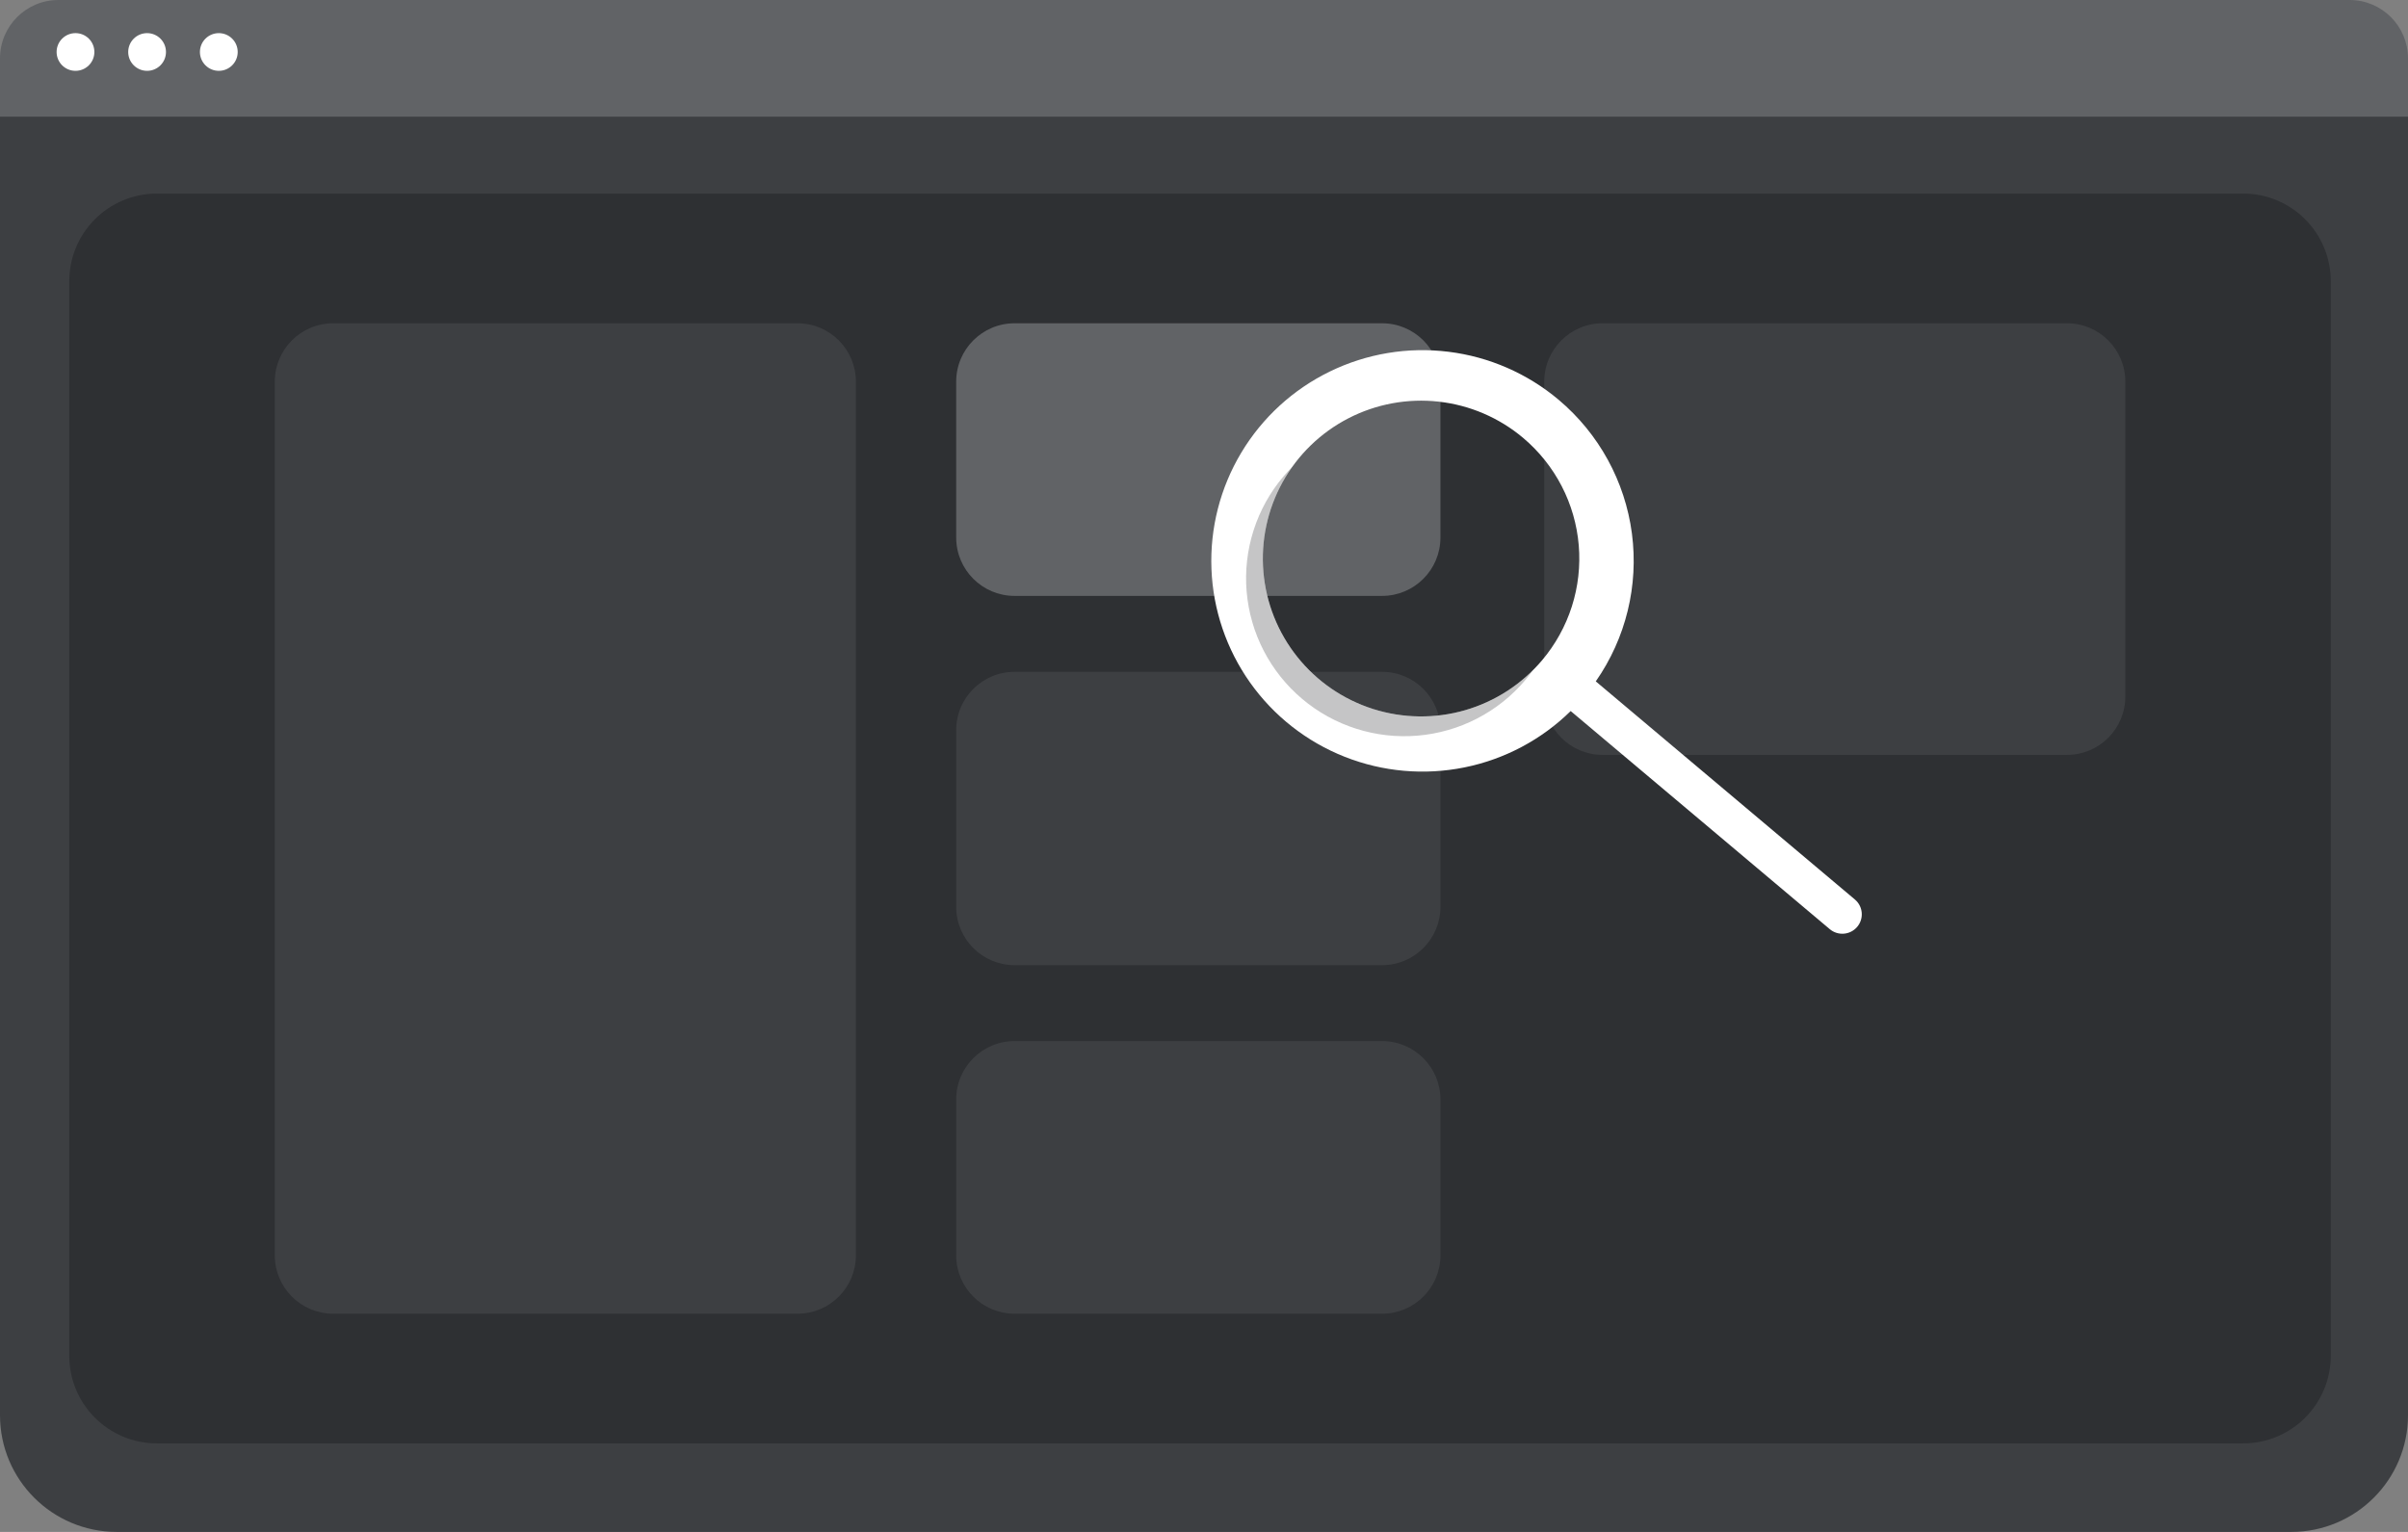 <svg width="165" height="105" viewBox="0 0 165 105" fill="none" xmlns="http://www.w3.org/2000/svg">
<rect x="0" y="0" width="165" height="105" fill="#808080" stroke="none"/>
<path d="M157 0H8C3.582 0 0 3.582 0 8V97C0 101.418 3.582 105 8 105H157C161.418 105 165 101.418 165 97V8C165 3.582 161.418 0 157 0Z" fill="#3D3F42"/>
<path d="M153.706 13.269H10.748C7.434 13.269 4.748 15.955 4.748 19.269V92.932C4.748 96.246 7.434 98.932 10.748 98.932H153.706C157.02 98.932 159.706 96.246 159.706 92.932V19.269C159.706 15.955 157.02 13.269 153.706 13.269Z" fill="#2E3033"/>
<path d="M0 4C0 1.791 1.791 0 4 0H161C163.209 0 165 1.791 165 4V8H0V4Z" fill="#616366"/>
<path d="M5.173 4.855C5.888 4.855 6.467 4.276 6.467 3.563C6.467 2.85 5.888 2.271 5.173 2.271C4.458 2.271 3.879 2.85 3.879 3.563C3.879 4.276 4.458 4.855 5.173 4.855Z" fill="white"/>
<path d="M10.079 4.855C10.794 4.855 11.373 4.276 11.373 3.563C11.373 2.85 10.794 2.271 10.079 2.271C9.365 2.271 8.785 2.85 8.785 3.563C8.785 4.276 9.365 4.855 10.079 4.855Z" fill="white"/>
<path d="M14.993 4.855C15.708 4.855 16.288 4.276 16.288 3.563C16.288 2.85 15.708 2.271 14.993 2.271C14.279 2.271 13.699 2.85 13.699 3.563C13.699 4.276 14.279 4.855 14.993 4.855Z" fill="white"/>
<path d="M54.647 22.158H22.83C20.621 22.158 18.83 23.949 18.83 26.158V86.044C18.83 88.253 20.621 90.044 22.83 90.044H54.647C56.856 90.044 58.647 88.253 58.647 86.044V26.158C58.647 23.949 56.856 22.158 54.647 22.158Z" fill="#3D3F42"/>
<path d="M94.701 22.158H69.52C67.311 22.158 65.52 23.949 65.52 26.158V36.844C65.52 39.053 67.311 40.844 69.52 40.844H94.701C96.91 40.844 98.701 39.053 98.701 36.844V26.158C98.701 23.949 96.91 22.158 94.701 22.158Z" fill="#616366"/>
<path d="M94.701 46.048H69.52C67.311 46.048 65.52 47.839 65.52 50.048V62.154C65.52 64.363 67.311 66.154 69.52 66.154H94.701C96.91 66.154 98.701 64.363 98.701 62.154V50.048C98.701 47.839 96.91 46.048 94.701 46.048Z" fill="#3D3F42"/>
<path d="M94.701 71.357H69.52C67.311 71.357 65.52 73.148 65.52 75.357V86.044C65.52 88.253 67.311 90.044 69.52 90.044H94.701C96.91 90.044 98.701 88.253 98.701 86.044V75.357C98.701 73.148 96.91 71.357 94.701 71.357Z" fill="#3D3F42"/>
<path d="M141.631 22.158H109.814C107.605 22.158 105.814 23.949 105.814 26.158V47.742C105.814 49.951 107.605 51.742 109.814 51.742H141.631C143.841 51.742 145.631 49.951 145.631 47.742V26.158C145.631 23.949 143.841 22.158 141.631 22.158Z" fill="#3D3F42"/>
<path d="M106.805 27.405C104.661 25.599 102.038 24.454 99.253 24.11C96.469 23.765 93.645 24.236 91.124 25.464C88.602 26.692 86.493 28.625 85.053 31.028C83.613 33.431 82.903 36.2 83.011 38.998C83.118 41.796 84.038 44.502 85.659 46.788C87.28 49.073 89.531 50.839 92.139 51.871C94.747 52.903 97.6 53.156 100.349 52.599C103.099 52.043 105.627 50.7 107.626 48.736L125.378 63.685C125.648 63.913 125.998 64.025 126.35 63.995C126.703 63.966 127.029 63.798 127.258 63.528C127.486 63.259 127.598 62.91 127.568 62.558C127.539 62.206 127.37 61.88 127.1 61.653L127.098 61.651L109.346 46.702C111.408 43.748 112.291 40.132 111.821 36.562C111.351 32.992 109.562 29.727 106.805 27.405ZM105.661 45.262C104.278 46.898 102.44 48.087 100.38 48.681C98.319 49.274 96.129 49.244 94.085 48.595C92.042 47.946 90.237 46.706 88.9 45.033C87.562 43.361 86.751 41.33 86.57 39.197C86.389 37.064 86.846 34.926 87.882 33.052C88.919 31.179 90.489 29.654 92.394 28.671C94.299 27.688 96.453 27.291 98.584 27.53C100.715 27.768 102.728 28.633 104.367 30.013C105.455 30.929 106.352 32.051 107.006 33.313C107.66 34.575 108.058 35.954 108.178 37.37C108.298 38.786 108.138 40.212 107.706 41.566C107.274 42.92 106.579 44.176 105.661 45.262Z" fill="white"/>
<path opacity="0.3" d="M90.381 46.554C88.301 44.802 86.957 42.333 86.616 39.638C86.275 36.944 86.962 34.219 88.541 32.006C88.334 32.215 88.133 32.433 87.94 32.661C87.021 33.747 86.326 35.003 85.895 36.357C85.463 37.711 85.302 39.137 85.422 40.553C85.543 41.969 85.941 43.348 86.595 44.61C87.249 45.872 88.146 46.994 89.234 47.91C90.322 48.827 91.581 49.52 92.938 49.951C94.294 50.382 95.723 50.542 97.142 50.422C98.561 50.302 99.942 49.905 101.207 49.252C102.472 48.599 103.595 47.704 104.513 46.618C104.706 46.39 104.888 46.156 105.059 45.916C103.139 47.842 100.564 48.976 97.844 49.094C95.125 49.212 92.461 48.305 90.381 46.554Z" fill="#3D3F42"/>
</svg>
